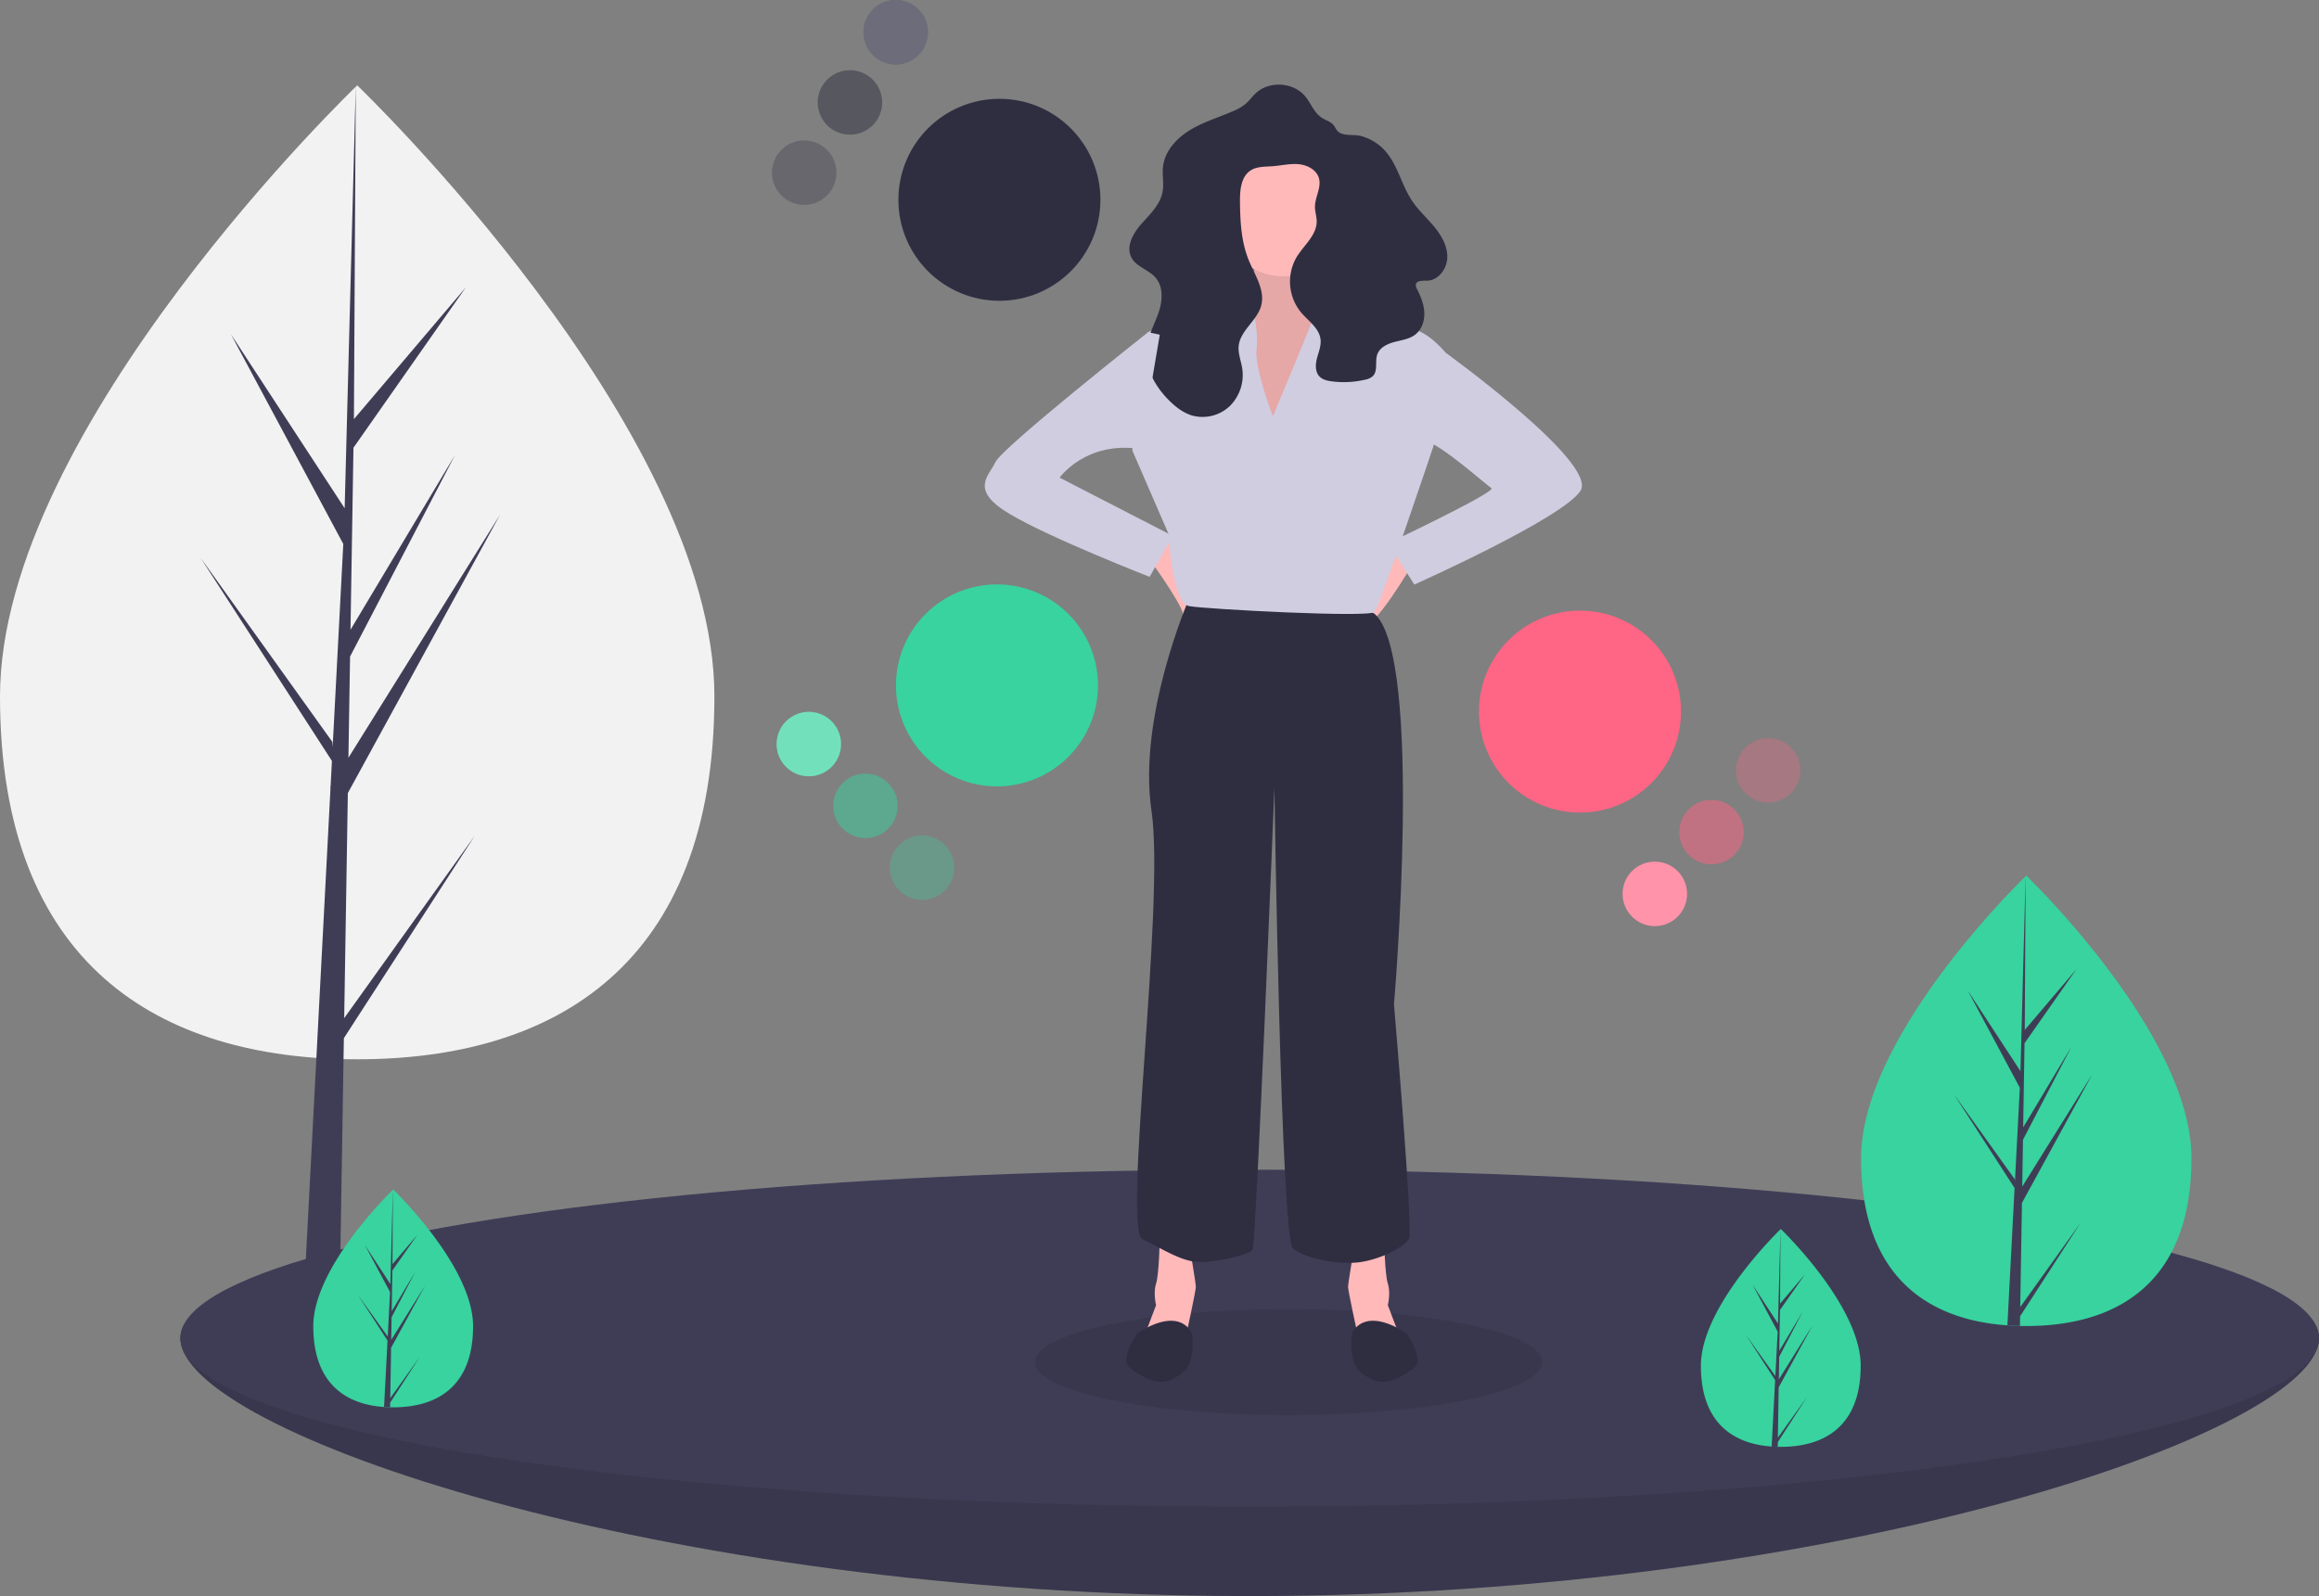 <svg data-name="Layer 1" xmlns="http://www.w3.org/2000/svg" width="1114.705" height="767.391"><rect width="100%" height="100%" fill="#808080" stroke="none"/><path d="M343.401 334.85c0 129.31-76.873 174.46-171.7 174.46S0 464.16 0 334.85 171.7 41.034 171.7 41.034 343.402 205.54 343.402 334.85z" fill="#f2f2f2"/><path fill="#3f3d56" d="M165.446 489.53l1.758-108.222 73.183-133.885-72.907 116.909.79-48.661 50.438-96.865-50.228 83.988 1.421-87.519 54.01-77.116-53.786 63.354.888-160.478-5.582 212.444.458-8.764-54.912-84.052 54.032 100.876-5.117 97.743-.152-2.595-63.304-88.452 63.112 97.617-.64 12.224-.114.184.052 1.004-12.981 247.982h17.344l2.081-128.088 62.957-97.378-62.801 87.75z"/><path d="M1114.705 643.391c0 44.735-230.125 124-514 124s-514-79.265-514-124 230.126-38 514-38 514-6.735 514 38z" fill="#3f3d56"/><path d="M1114.705 643.391c0 44.735-230.125 124-514 124s-514-79.265-514-124 230.126-38 514-38 514-6.735 514 38z" opacity=".1"/><ellipse cx="600.705" cy="643.391" rx="514" ry="81" fill="#3f3d56"/><ellipse cx="619.401" cy="654.891" rx="122" ry="25.5" opacity=".1"/><circle cx="480.397" cy="96.063" r="48.555" fill="#2f2e41"/><circle cx="386.561" cy="83.012" r="15.496" fill="#2f2e41" opacity=".3"/><circle cx="408.555" cy="49.255" r="15.496" fill="#2f2e41" opacity=".5"/><circle cx="430.549" cy="15.498" r="15.496" fill="#2f2e41"/><circle cx="430.549" cy="15.498" r="15.496" fill="#fff" opacity=".3"/><circle cx="479.226" cy="329.54" r="48.555" fill="#38d39f"/><circle cx="443.218" cy="417.17" r="15.496" fill="#38d39f" opacity=".3"/><circle cx="416.002" cy="387.462" r="15.496" fill="#38d39f" opacity=".5"/><circle cx="388.786" cy="357.754" r="15.496" fill="#38d39f"/><circle cx="388.786" cy="357.754" r="15.496" fill="#fff" opacity=".3"/><path d="M557.487 595.23s-.296 17.33-1.777 21.922 0 10.369 0 10.369l-5.63 14.813h19.998s4.74-21.627 4.74-23.552-2.814-18.22-2.814-18.22z" fill="#ffb9b9"/><path d="M572.892 641.149s-5.036-13.776-26.366 0c0 0-8.444 12.442-3.703 16.294s12.887 9.035 19.7 6.073 9.48-6.221 10.37-12.295a30.523 30.523 0 0 0 0-10.072z" fill="#2f2e41"/><path d="M665.324 595.23s.296 17.33 1.777 21.922 0 10.369 0 10.369l5.63 14.813h-19.998s-4.74-21.627-4.74-23.552 2.814-18.22 2.814-18.22z" fill="#ffb9b9"/><path d="M649.918 641.149s5.037-13.776 26.367 0c0 0 8.443 12.442 3.703 16.294s-12.887 9.035-19.7 6.073-9.48-6.221-10.37-12.295a30.523 30.523 0 0 1 0-10.072z" fill="#2f2e41"/><path d="M552.45 268.757s14.517 19.997 16.295 26.367 12.887 5.777 12.146 0-20.145-36.736-20.145-36.736zM669.767 262.24s-20.441 34.661-15.257 38.513 24.886-30.218 24.886-30.218z" fill="#ffb9b9"/><path d="M650.66 289.347h-33.774c-6.221 0-26.663 1.63-29.922 0s-15.405-1.481-15.405-1.481-24.737 56.584-18.071 101.763-14.072 201.453-4.296 206.193 18.516 10.665 26.96 10.961 24.144-3.407 25.921-5.925 10.517-222.042 10.517-222.042 3.111 216.561 8.888 221.45 22.367 8.147 32.736 6.517 21.034-7.406 23.108-11.257-7.258-112.577-7.258-112.577 14.368-166.94-9.332-187.825z" fill="#2f2e41"/><path d="M601.037 117.371s7.406 24.293-7.259 31.255 12.591 63.695 12.591 63.695 38.069-48.734 38.069-59.4l-6.37-6.369s-12.442-20.886-8.591-27.403-28.44-1.778-28.44-1.778z" fill="#ffb9b9"/><path d="M601.037 117.371s7.406 24.293-7.259 31.255 12.591 63.695 12.591 63.695 38.069-48.734 38.069-59.4l-6.37-6.369s-12.442-20.886-8.591-27.403-28.44-1.778-28.44-1.778z" opacity=".1"/><path d="M611.85 200.174s-8.888-23.256-7.851-31.995-1.428-23.03-5.232-23.439-42.91 12.33-46.909 14.996-7.554 56.88-7.554 56.88l17.479 40.291s1.481 33.032 9.776 34.514 86.655 5.629 89.173 2.814 28.292-79.692 28.292-79.692l5.777-45.03s-7.258-9.037-14.96-11.11-32.589-10.962-35.403-11.258-11.702 1.333-12.443 4-20.145 49.03-20.145 49.03z" fill="#d0cde1"/><circle cx="616.96" cy="102.485" r="30.366" fill="#ffb9b9"/><path d="M627.418 46.348c-5.685-6.858-17.303-7.6-23.813-1.52-1.756 1.64-3.14 3.655-4.972 5.208a23.407 23.407 0 0 1-5.865 3.377c-6.944 3.04-14.317 5.2-20.793 9.138s-12.151 10.168-12.954 17.705c-.424 3.987.537 8.06-.193 12.002-1.143 6.18-6.107 10.789-10.262 15.502-3.948 4.478-7.5 10.86-4.675 16.118 2.402 4.473 8.288 5.8 11.596 9.652 3.818 4.447 3.33 11.179 1.439 16.727s-4.966 10.761-5.744 16.571c-1.28 9.563 3.974 18.936 10.817 25.737 3.131 3.113 6.734 5.919 10.96 7.194a18.995 18.995 0 0 0 18.297-4.63 21 21 0 0 0 5.837-18.127c-.576-3.592-2.053-7.116-1.67-10.734.788-7.43 8.893-12.116 10.813-19.337 1.965-7.388-2.994-14.583-5.913-21.65-3.681-8.91-4.2-18.778-4.287-28.42-.05-5.516.518-11.975 5.167-14.944 3.038-1.941 6.903-1.728 10.498-1.994 4.192-.31 8.363-1.36 12.549-.973s8.606 2.703 9.743 6.75c1.273 4.53-1.945 9.131-1.914 13.837.015 2.307.816 4.556.83 6.863.042 6.702-6.168 11.492-9.65 17.218a23.368 23.368 0 0 0 2 26.427c3.547 4.234 8.896 7.696 9.51 13.185.344 3.08-.95 6.069-1.73 9.067s-.907 6.58 1.272 8.783c1.478 1.493 3.674 1.985 5.756 2.262a44.944 44.944 0 0 0 16.086-.78 7.654 7.654 0 0 0 3.695-1.669c2.618-2.536.979-7.032 2.188-10.47 1.182-3.36 4.857-5.113 8.303-6.012s7.17-1.373 9.981-3.56c3.124-2.431 4.494-6.627 4.318-10.581s-1.701-7.724-3.48-11.26a3.653 3.653 0 0 1-.578-2.175c.346-2.038 3.255-1.862 5.322-1.887 5.456-.066 9.642-5.655 9.793-11.109s-2.754-10.543-6.223-14.754-7.594-7.893-10.636-12.422c-5.201-7.744-7.008-17.624-13.326-24.487a24.038 24.038 0 0 0-11.363-6.793c-3.35-.911-8.379.23-10.99-2.157-1.02-.932-1.455-2.434-2.454-3.425-1.622-1.61-3.84-2.084-5.66-3.386-3.5-2.502-4.953-6.843-7.625-10.067z" fill="#2f2e41"/><path d="M557.487 160.92l-5.629-1.184s-69.916 55.251-73.323 62.361-12.59 13.48 6.814 25.034 67.25 30.218 67.25 30.218l11.11-19.701-54.363-27.996s12.59-17.776 38.81-13.776zM689.913 167.29l4.888 2.222s73.62 53.178 64.88 66.51-79.84 45.03-79.84 45.03l-12.592-19.85s.976-.461 2.655-1.263c10.608-5.067 49.27-23.716 46.968-25.25-2.666-1.778-25.034-21.627-31.255-22.368s4.296-45.03 4.296-45.03z" fill="#d0cde1"/><circle cx="759.476" cy="342.136" r="48.555" fill="#ff6584"/><circle cx="795.449" cy="429.781" r="15.496" fill="#ff6584"/><circle cx="795.449" cy="429.781" r="15.496" fill="#fff" opacity=".3"/><circle cx="822.677" cy="400.084" r="15.496" fill="#ff6584" opacity=".5"/><circle cx="849.905" cy="370.387" r="15.496" fill="#ff6584" opacity=".3"/><path d="M1053.401 556.878c0 59.806-35.548 80.68-79.41 80.68-1.014 0-2.028-.01-3.03-.031a112.253 112.253 0 0 1-6.041-.289c-39.583-2.785-70.329-24.737-70.329-80.36 0-57.575 73.616-130.251 79.08-135.566l.01-.01c.203-.204.31-.3.31-.3s79.41 76.081 79.41 135.876z" fill="#38d39f"/><path d="M971.099 628.413l29.05-40.575-29.114 45.025-.075 4.664a112.253 112.253 0 0 1-6.04-.289l3.127-59.816-.022-.47.054-.085.299-5.646-29.188-45.142 29.273 40.906.075 1.195 2.358-45.207-24.983-46.647 25.293 38.707 2.465-93.721.01-.31v.3l-.416 73.913 24.877-29.294-24.983 35.666-.651 40.468 23.222-38.836-23.318 44.79-.363 22.508 33.713-54.064-33.841 61.908z" fill="#3f3d56"/><path d="M227.401 637.628c0 28.926-17.193 39.022-38.407 39.022-.49 0-.98-.005-1.466-.015a54.293 54.293 0 0 1-2.922-.14c-19.144-1.347-34.015-11.964-34.015-38.867 0-27.846 35.605-62.997 38.248-65.568l.005-.005c.098-.098.15-.144.15-.144s38.407 36.797 38.407 65.717z" fill="#38d39f"/><path d="M187.595 672.227l14.05-19.625-14.08 21.777-.037 2.256a54.293 54.293 0 0 1-2.922-.14l1.513-28.93-.01-.228.025-.04.145-2.731-14.117-21.834 14.158 19.785.036.578 1.14-21.865-12.082-22.561 12.233 18.72 1.192-45.329.005-.15v.145l-.201 35.75 12.032-14.169-12.084 17.25-.315 19.573 11.232-18.783-11.278 21.663-.176 10.886 16.306-26.149-16.368 29.943z" fill="#3f3d56"/><path d="M894.401 656.628c0 28.926-17.193 39.022-38.407 39.022-.49 0-.98-.005-1.466-.015a54.293 54.293 0 0 1-2.922-.14c-19.144-1.347-34.015-11.964-34.015-38.867 0-27.846 35.605-62.997 38.248-65.568l.005-.005c.098-.098.15-.144.15-.144s38.407 36.797 38.407 65.717z" fill="#38d39f"/><path d="M854.595 691.227l14.05-19.625-14.08 21.777-.037 2.256a54.293 54.293 0 0 1-2.922-.14l1.513-28.93-.01-.228.025-.04.145-2.731-14.117-21.834 14.158 19.785.036.578 1.14-21.865-12.082-22.561 12.233 18.72 1.192-45.329.005-.15v.145l-.201 35.75 12.032-14.169-12.084 17.25-.315 19.573 11.232-18.783-11.278 21.663-.176 10.886 16.306-26.149-16.368 29.943z" fill="#3f3d56"/></svg>